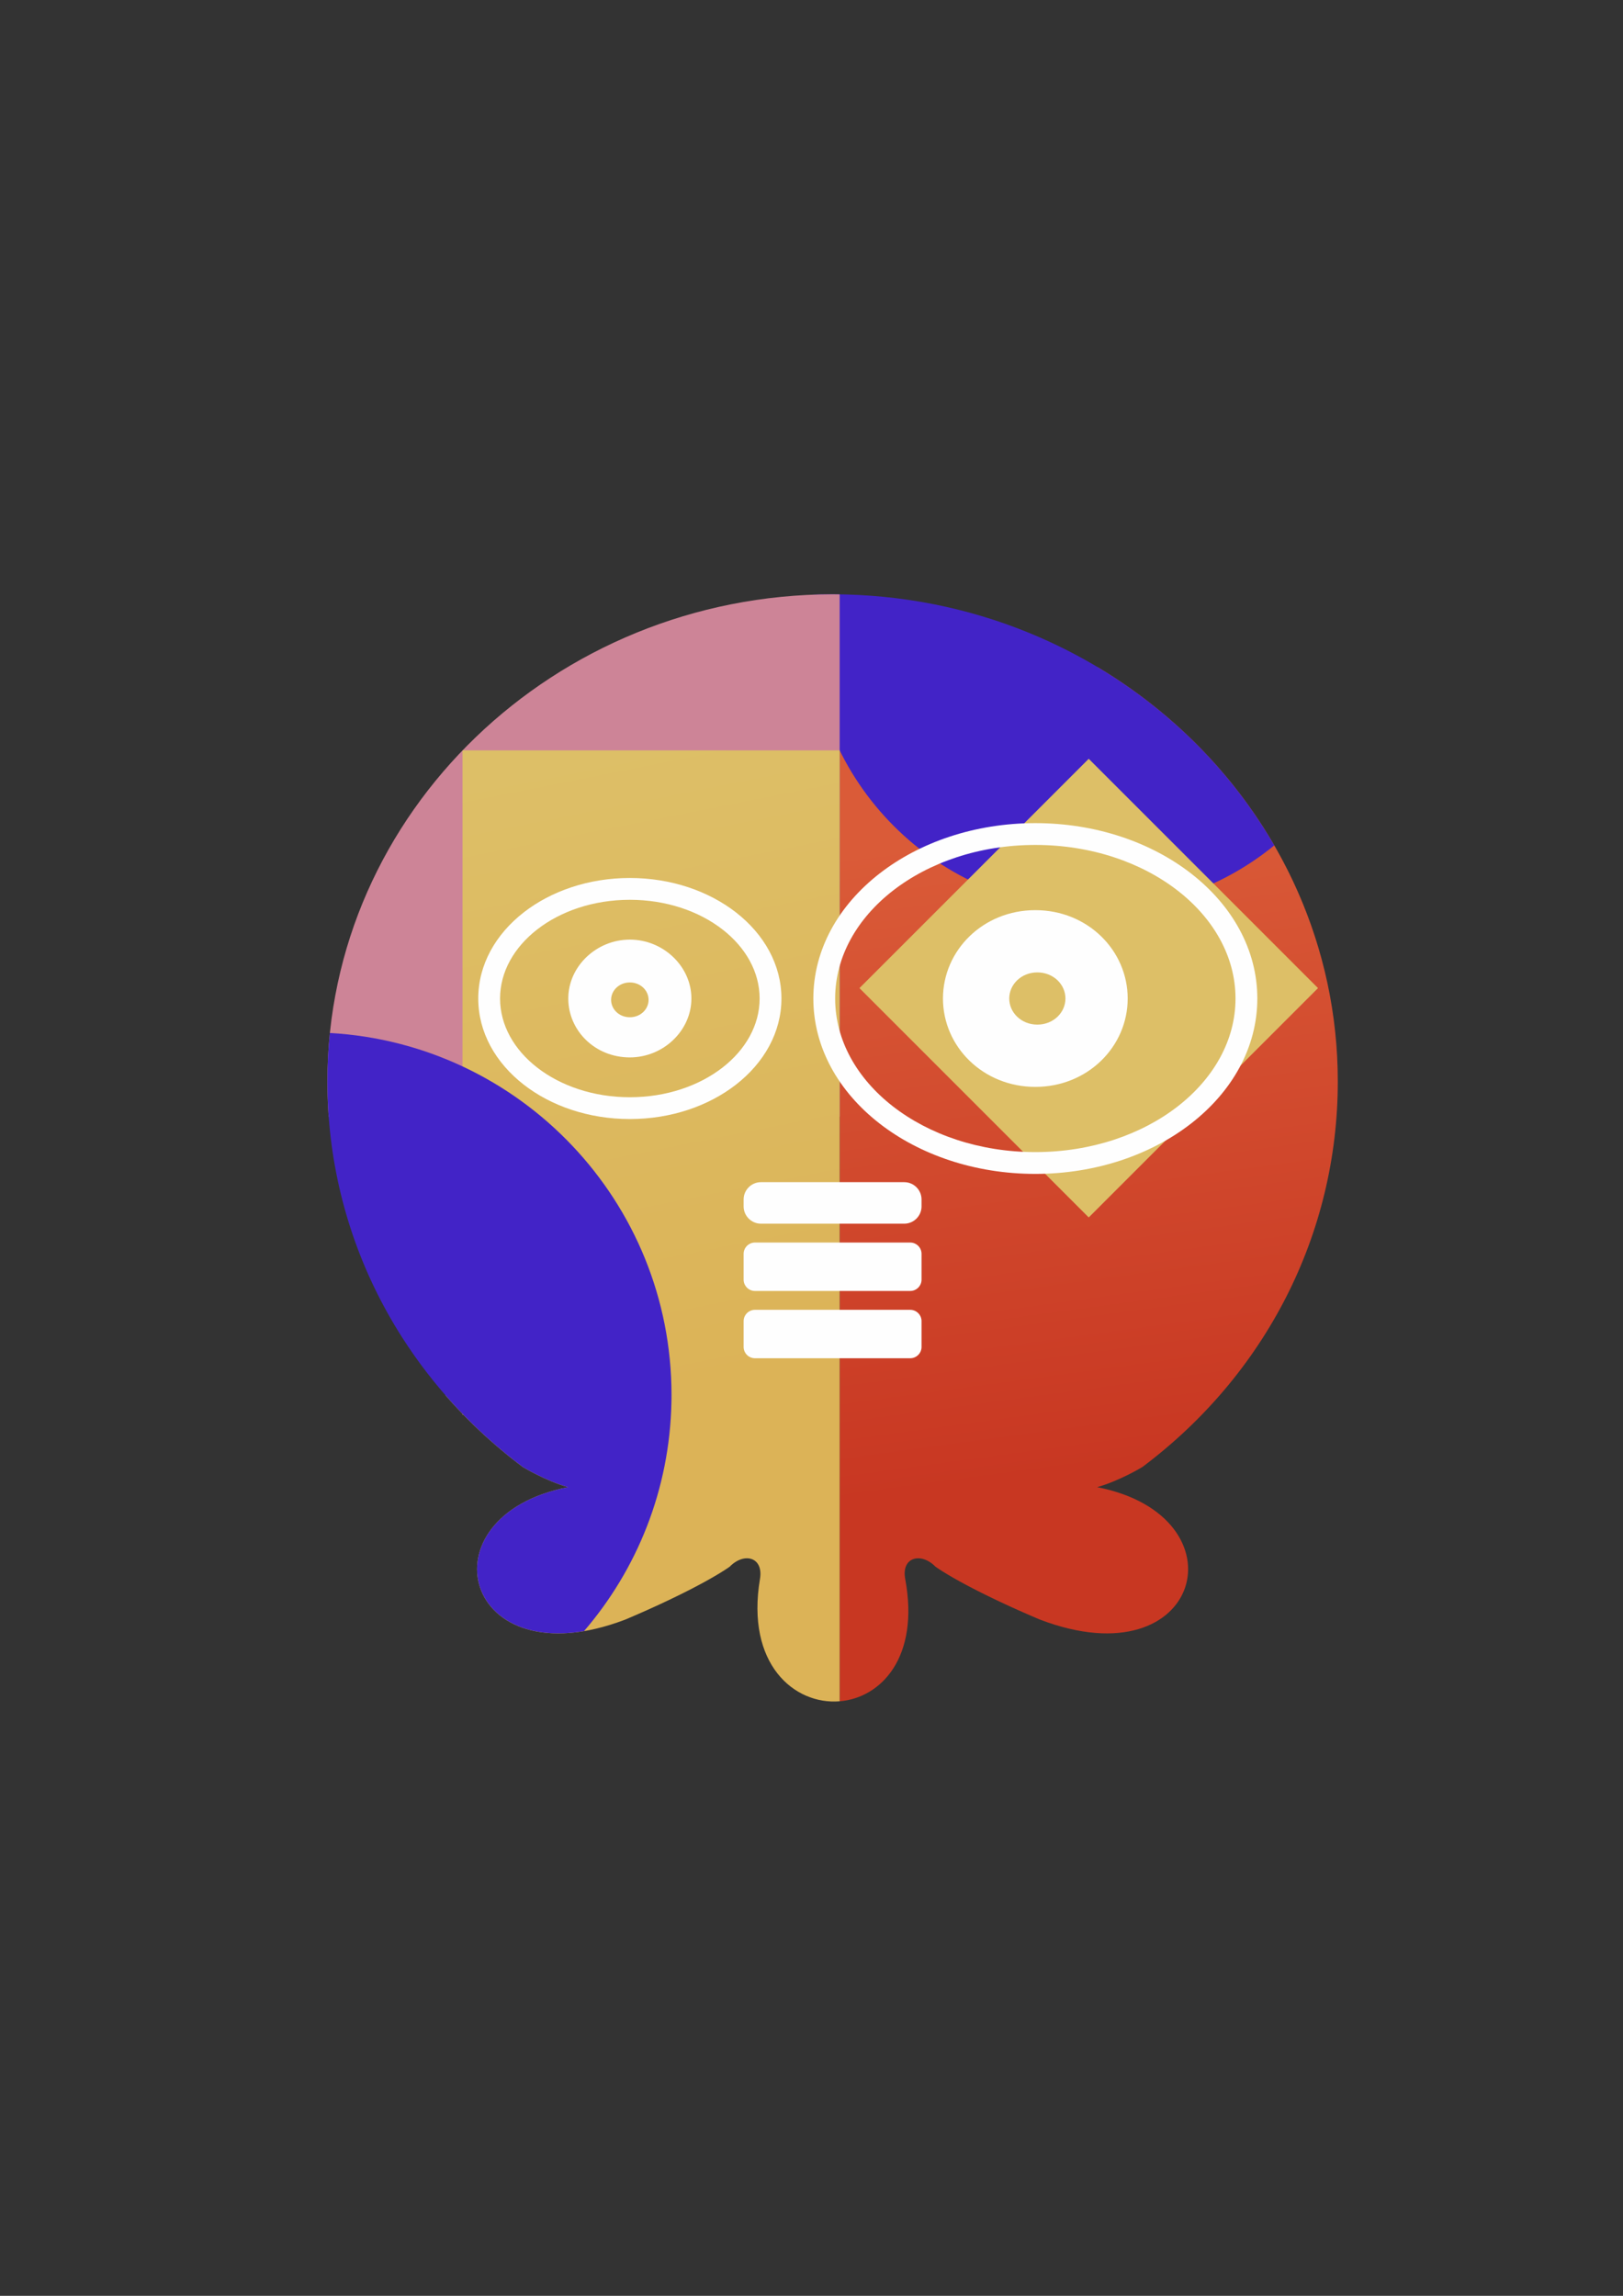 <?xml version="1.0" encoding="UTF-8"?>
<!DOCTYPE svg PUBLIC "-//W3C//DTD SVG 1.1//EN" "http://www.w3.org/Graphics/SVG/1.1/DTD/svg11.dtd">
<!-- Creator: CorelDRAW 2019 (64-Bit) -->
<svg xmlns="http://www.w3.org/2000/svg" xml:space="preserve" width="210mm" height="297mm" version="1.1" style="shape-rendering:geometricPrecision; text-rendering:geometricPrecision; image-rendering:optimizeQuality; fill-rule:evenodd; clip-rule:evenodd"
viewBox="0 0 21000 29700"
 xmlns:xlink="http://www.w3.org/1999/xlink"
 xmlns:xodm="http://www.corel.com/coreldraw/odm/2003">
 <rect x="0" y="0" width="21000" height="29700" fill="#333333" stroke="none"/>
 <defs>
  <style type="text/css">
   <![CDATA[
    .fil0 {fill:none;fill-rule:nonzero}
    .fil6 {fill:#FEFEFE}
    .fil2 {fill:#4223C7}
    .fil5 {fill:#DDBF67}
    .fil7 {fill:#FEFEFE;fill-rule:nonzero}
    .fil3 {fill:url(#id0)}
    .fil1 {fill:url(#id1)}
    .fil4 {fill:url(#id2)}
   ]]>
  </style>
  <linearGradient id="id0" gradientUnits="userSpaceOnUse" x1="5354.84" y1="12932.43" x2="9926.84" y2="8286.35">
   <stop offset="0" style="stop-opacity:1; stop-color:#CD8497"/>
   <stop offset="1" style="stop-opacity:1; stop-color:#CD8497"/>
  </linearGradient>
  <linearGradient id="id1" gradientUnits="userSpaceOnUse" x1="12932.51" y1="19176.62" x2="11811.94" y2="10911.55">
   <stop offset="0" style="stop-opacity:1; stop-color:#C83722"/>
   <stop offset="1" style="stop-opacity:1; stop-color:#DA5B38"/>
  </linearGradient>
  <linearGradient id="id2" gradientUnits="userSpaceOnUse" x1="8688.58" y1="18045.61" x2="7048.17" y2="9816.05">
   <stop offset="0" style="stop-opacity:1; stop-color:#DCB357"/>
   <stop offset="1" style="stop-opacity:1; stop-color:#DDBF67"/>
  </linearGradient>
 </defs>
 <g id="图层_x0020_1">
  <polygon class="fil0" points="189.51,6912.5 21356.18,6912.5 21356.18,22787.5 189.51,22787.5 "/>
  <g id="_3505283280">
   <path class="fil1" d="M10864.64 8632.93l3341.38 0c144.56,86.43 285.38,178.12 422.18,274.81l3.07 2.16c80.35,56.87 159.31,115.45 236.84,175.71l8.48 6.58c76.14,59.37 150.88,120.38 224.16,182.92l11.94 10.21c72.07,61.82 142.72,125.12 211.9,189.9l14.83 13.94c67.9,63.97 134.38,129.34 199.35,196.08l18.47 19.1c39.6,41.01 78.66,82.5 117.12,124.51l10.23 11.1c19.63,21.53 39.07,43.22 58.39,65.02 7.52,8.48 14.98,17.01 22.45,25.54 32.58,37.16 64.74,74.67 96.46,112.55 7.82,9.34 15.68,18.64 23.45,28.02 17.4,20.98 34.61,42.11 51.72,63.32 8.78,10.89 17.45,21.87 26.15,32.82 27.89,35.11 55.46,70.46 82.62,106.12 9.67,12.7 19.34,25.4 28.93,38.16 15.37,20.45 30.6,41.01 45.7,61.67 10.51,14.38 20.87,28.87 31.24,43.34 23.24,32.42 46.24,65.01 68.89,97.84 10.85,15.74 21.66,31.51 32.4,47.33 13.1,19.29 26.09,38.65 38.94,58.1 17.27,26.15 34.34,52.42 51.19,78.84 13.82,21.68 27.48,43.46 41.06,65.29 11.83,19.03 23.55,38.13 35.21,57.26 11.01,18.06 21.98,36.16 32.77,54.35 18.79,31.68 37.35,63.49 55.55,95.52 9.87,17.36 19.57,34.83 29.29,52.28 12.23,21.96 24.28,44.02 36.28,66.1 9.05,16.65 18.11,33.29 26.98,50.05 17.88,33.79 35.45,67.75 52.68,101.9 8.22,16.31 16.33,32.67 24.43,49.04 12.62,25.51 25.01,51.15 37.33,76.81 6.96,14.5 13.98,28.96 20.8,43.53 16.74,35.78 33.1,71.76 49.13,107.92 7.03,15.85 13.99,31.75 20.91,47.67 12.74,29.32 25.22,58.76 37.54,88.28 5.91,14.15 11.83,28.29 17.62,42.49 14.45,35.48 28.55,71.14 42.32,106.93 5.7,14.81 11.35,29.63 16.94,44.48 13.31,35.34 26.34,70.8 39.02,106.42 4.19,11.78 8.31,23.58 12.43,35.39 12.21,35.03 24.08,70.22 35.67,105.53 4.57,13.93 9.12,27.88 13.6,41.85 13.07,40.83 25.87,81.78 38.09,122.96 2.65,8.91 5.12,17.89 7.73,26.82 10.44,35.77 20.53,71.68 30.35,107.7 3.41,12.51 6.83,25.02 10.16,37.57 11.26,42.48 22.17,85.11 32.52,127.93 2.34,9.69 4.53,19.45 6.83,29.16 8.67,36.62 16.97,73.37 24.99,110.22 2.49,11.43 5.02,22.84 7.44,34.29 9.22,43.71 18.02,87.57 26.27,131.61 1.94,10.35 3.76,20.74 5.65,31.11 6.96,38.11 13.53,76.35 19.8,114.69 1.62,9.91 3.3,19.8 4.87,29.73 7.09,45 13.68,90.14 19.75,135.45 1.42,10.57 2.73,21.17 4.1,31.76 5.22,40.36 10.03,80.83 14.47,121.4 0.86,7.82 1.8,15.59 2.62,23.42 4.83,46.08 9.08,92.32 12.83,138.69 0.9,11.06 1.73,22.14 2.57,33.21 3.32,43.71 6.26,87.52 8.68,131.46 0.24,4.33 0.55,8.64 0.78,12.97 2.47,47.12 4.28,94.39 5.62,141.79l0.91 35.25c1.13,47.92 1.9,95.93 1.9,144.11 0,1973.9 -935.01,3792.08 -2528.01,4986.83 0,0 -289.05,176.36 -585.38,261.03 1918.19,375.22 1362.38,2513.04 -736.76,1714.59l-5.61 -2.37c-16.49,-6.95 -32.93,-13.92 -49.34,-20.91l-11.86 -5.07 -44.4 -19.04 -13.3 -5.75 -42.52 -18.47 -14.77 -6.45 -47.65 -20.96 -5.09 -2.24c-15.76,-6.97 -31.45,-13.96 -47.09,-20.95l-16.98 -7.6 -41.93 -18.89 -14.87 -6.75 -38.95 -17.76 -13.23 -6.06c-14.27,-6.55 -28.49,-13.12 -42.63,-19.67l-10.31 -4.78 -40.61 -18.97 -18.06 -8.49c-14.81,-6.98 -29.57,-13.95 -44.19,-20.91l-3.57 -1.7c-15.74,-7.49 -31.36,-14.98 -46.87,-22.44l-8.04 -3.88c-14.66,-7.08 -29.22,-14.15 -43.66,-21.19l-5.85 -2.85c-15.06,-7.36 -29.98,-14.7 -44.79,-22.02l-5.68 -2.8c-15.23,-7.55 -30.32,-15.06 -45.26,-22.55l-3.18 -1.59c-15.3,-7.68 -30.44,-15.33 -45.43,-22.95l-6.36 -3.24c-13.73,-6.99 -27.33,-13.97 -40.78,-20.91l-5.83 -3.01c-14.22,-7.35 -28.3,-14.66 -42.18,-21.94l-1.92 -1.01c-14.03,-7.36 -27.87,-14.67 -41.55,-21.95l-4.85 -2.58c-13.91,-7.41 -27.63,-14.79 -41.14,-22.1l-0.74 -0.39c-13.85,-7.5 -27.46,-14.95 -40.87,-22.34l-4.04 -2.23c-11.91,-6.57 -23.64,-13.09 -35.2,-19.58l-6.7 -3.77c-11.29,-6.35 -22.42,-12.66 -33.36,-18.92l-5.05 -2.89c-11.65,-6.68 -23.09,-13.31 -34.31,-19.87l-2.15 -1.25c-11.67,-6.83 -23.09,-13.6 -34.29,-20.3l-2.21 -1.31c-11.33,-6.79 -22.42,-13.52 -33.25,-20.16l-2.36 -1.46c-10.23,-6.29 -20.24,-12.51 -30,-18.66l-3.43 -2.17c-9.58,-6.05 -18.93,-12.04 -28.03,-17.94l-2.91 -1.89c-8.85,-5.76 -17.46,-11.45 -25.85,-17.08l-3.79 -2.53c-9.08,-6.1 -17.88,-12.12 -26.37,-18.04 -188.06,-192.32 -444.31,-123.25 -391.87,157.79 189,1012.84 -311.54,1539.02 -847.71,1583.19l0 -13375.93z"/>
   <path class="fil2" d="M16487.73 10936.68c-633.13,516.71 -1441.58,826.74 -2322.52,826.74 -2030.19,0 -3675.98,-1645.79 -3675.98,-3675.98 0,-132.94 7.24,-264.19 21,-393.48l30.73 -1.16c30.12,-1.09 60.27,-2.03 90.47,-2.78 47.01,-1.16 94.14,-1.85 141.42,-1.91 50.07,0.06 99.99,0.81 149.78,2.02 12.84,0.31 25.67,0.64 38.49,1.01 45.4,1.31 90.7,2.97 135.88,5.16 4.65,0.22 9.34,0.36 13.99,0.6 49.17,2.52 98.18,5.6 147.06,9.18 12.52,0.91 25.03,1.89 37.54,2.87 41.74,3.26 83.36,6.88 124.89,10.86 8.28,0.79 16.58,1.48 24.85,2.31 48.01,4.83 95.86,10.17 143.55,16.02 12.04,1.47 24.06,3.04 36.09,4.57 39.88,5.09 79.63,10.53 119.29,16.26 10,1.45 20.03,2.8 30.01,4.3 46.83,7.03 93.49,14.54 139.97,22.55 12.06,2.08 24.09,4.27 36.13,6.41 37.55,6.67 74.99,13.66 112.33,20.9 12.1,2.35 24.22,4.64 36.3,7.07 45.25,9.09 90.38,18.56 135.28,28.56 12.26,2.73 24.47,5.62 36.71,8.41 35.21,8.03 70.32,16.36 105.32,24.91 14,3.42 28.02,6.82 41.99,10.34 43.77,11.04 87.42,22.4 130.82,34.3 11.55,3.17 23.03,6.51 34.56,9.73 34.4,9.62 68.69,19.5 102.88,29.63 14.83,4.39 29.64,8.79 44.42,13.29 42.41,12.91 84.7,26.09 126.72,39.81 10.93,3.57 21.77,7.33 32.68,10.95 33.34,11.08 66.58,22.4 99.69,33.96 15.92,5.56 31.81,11.16 47.67,16.84 35.7,12.79 71.27,25.84 106.67,39.21 15.12,5.71 30.19,11.51 45.25,17.32 32.63,12.59 65.14,25.41 97.51,38.5 17.12,6.92 34.19,13.91 51.24,20.97 28.79,11.92 57.46,24.07 86.04,36.37 20.1,8.65 40.17,17.35 60.16,26.19 30.87,13.66 61.64,27.5 92.26,41.6 18.55,8.54 37.04,17.21 55.49,25.92 23.96,11.31 47.81,22.8 71.61,34.36 21.51,10.45 43,20.94 64.36,31.62 30.78,15.38 61.43,30.97 91.91,46.82 19.27,10.03 38.46,20.19 57.63,30.39 20.7,11.01 41.29,22.2 61.88,33.38 19.27,10.46 38.53,20.93 57.65,31.61 32.71,18.28 65.25,36.81 97.57,55.65 20.56,11.98 41,24.13 61.43,36.3 17.59,10.48 35.1,21.07 52.6,31.67 20.58,12.47 41.14,24.99 61.54,37.71 30.76,19.18 61.37,38.55 91.75,58.24 21.27,13.78 42.37,27.77 63.48,41.76 15.11,10.02 30.18,20.1 45.22,30.22 21.57,14.5 43.06,29.1 64.41,43.88 11.25,7.79 22.37,15.73 33.56,23.6 40.19,28.23 80.09,56.82 119.61,85.88 11.68,8.59 23.33,17.2 34.96,25.84 22.64,16.83 45.17,33.8 67.55,50.94 7.38,5.65 14.68,11.42 22.04,17.1 43.55,33.68 86.68,67.84 129.33,102.55 8.46,6.89 16.94,13.75 25.37,20.67 23.3,19.11 46.44,38.38 69.43,57.82 5.34,4.51 10.62,9.1 15.94,13.63 45.28,38.54 90.02,77.67 134.19,117.38l15.71 14.09c23.49,21.24 46.79,42.66 69.95,64.24l12.28 11.55c47.83,44.81 95.03,90.27 141.43,136.46l1.14 1.12c23.68,23.59 47.15,47.37 70.46,71.31l9.08 9.39c69.98,72.18 138.24,145.9 204.68,221.17l7.31 8.32c66.83,75.97 131.85,153.46 194.96,232.45l5.52 6.93c63.63,79.86 125.33,161.22 185.01,244.03l3.35 4.64c60.15,83.61 118.25,168.66 174.24,255.13l2.1 3.24c56.54,87.43 110.92,176.27 163.07,266.48l0.06 0.1z"/>
   <path class="fil3" d="M4252.8 14446.44l6611.84 0 0 -6757.09 -2.01 -0.03c-29.92,-0.43 -59.77,-1.17 -89.78,-1.21 -3597.84,4.52 -6536.76,2825.19 -6536.76,6302.9 0,30.39 0.22,60.75 0.67,91.07l0.04 2.91c0.45,29.54 1.11,59.06 1.97,88.53l0.12 4.06c0.87,28.87 1.94,57.7 3.2,86.49l0.28 6.4c1.29,28.67 2.78,57.32 4.47,85.92l0.33 5.66c1.68,28.17 3.57,56.3 5.63,84.39z"/>
   <path class="fil4" d="M10864.64 9816.05l0 8486.59 0 3706.22c-586.87,48.36 -1216.43,-480.83 -1031.29,-1583.19 47.35,-281.94 -203.81,-350.11 -391.87,-157.79 -8.49,5.92 -17.3,11.94 -26.37,18.04l-3.79 2.53c-8.4,5.62 -16.99,11.31 -25.85,17.08l-2.91 1.89c-9.11,5.91 -18.45,11.89 -28.03,17.94l-3.43 2.17c-9.76,6.16 -19.76,12.37 -30,18.66l-2.36 1.46c-10.82,6.64 -21.91,13.37 -33.25,20.16l-2.21 1.31c-11.2,6.7 -22.61,13.46 -34.29,20.3l-2.15 1.25c-11.23,6.56 -22.67,13.19 -34.31,19.87l-5.05 2.89c-10.95,6.26 -22.06,12.57 -33.36,18.92l-6.7 3.77c-11.55,6.48 -23.29,13.01 -35.2,19.58l-4.04 2.23c-13.41,7.39 -27.03,14.84 -40.87,22.34l-0.74 0.39c-13.51,7.32 -27.24,14.69 -41.14,22.1l-4.85 2.58c-13.68,7.28 -27.51,14.59 -41.55,21.95l-1.92 1.01c-13.88,7.27 -27.97,14.59 -42.18,21.94l-5.83 3.01c-13.45,6.94 -27.05,13.91 -40.78,20.91l-6.36 3.24c-14.98,7.61 -30.12,15.27 -45.43,22.95l-3.18 1.59c-14.94,7.48 -30.03,15 -45.26,22.55l-5.68 2.8c-14.8,7.32 -29.73,14.66 -44.79,22.02l-5.85 2.85c-14.44,7.05 -29,14.12 -43.66,21.19l-8.04 3.88c-15.51,7.47 -31.13,14.95 -46.87,22.44l-3.57 1.7c-14.63,6.96 -29.38,13.94 -44.19,20.91l-18.06 8.49 -40.61 18.97 -10.31 4.78c-14.13,6.56 -28.35,13.11 -42.63,19.67l-13.23 6.06 -38.95 17.76 -14.87 6.75 -41.93 18.89 -16.98 7.6c-15.64,6.99 -31.33,13.98 -47.09,20.95l-5.09 2.24c-15.83,6.99 -31.72,13.99 -47.65,20.96l-14.77 6.45 -42.52 18.47 -13.3 5.75 -44.4 19.04 -11.86 5.07c-16.41,6.99 -32.86,13.96 -49.34,20.91l-5.61 2.37c-2099.14,798.45 -2654.95,-1339.37 -736.76,-1714.59 -296.33,-84.67 -585.38,-261.03 -585.38,-261.03 -24.63,-18.48 -49.11,-37.1 -73.42,-55.88l-1.78 -1.37c-23.5,-18.16 -46.86,-36.46 -70.07,-54.89l-4.17 -3.32c-22.98,-18.28 -45.81,-36.68 -68.5,-55.23l-2.88 -2.35c-23.03,-18.85 -45.91,-37.84 -68.63,-56.96l-3.5 -2.95c-22.04,-18.56 -43.92,-37.25 -65.66,-56.06l-5.21 -4.52c-21.4,-18.57 -42.68,-37.25 -63.8,-56.06l-4.99 -4.44c-21.03,-18.76 -41.92,-37.64 -62.68,-56.65l-7.35 -6.75c-19.93,-18.3 -39.74,-36.72 -59.4,-55.24l-8.33 -7.86c-18.98,-17.94 -37.82,-35.97 -56.55,-54.1l-9.83 -9.53c-18.44,-17.93 -36.76,-35.96 -54.95,-54.08l-11.32 -11.3c-18.06,-18.07 -36,-36.22 -53.81,-54.48l-10.87 -11.18 -11.78 0 0 -12.16c-13.34,-13.8 -26.6,-27.65 -39.8,-41.56l-10.82 -11.43c-16.82,-17.82 -33.52,-35.73 -50.12,-53.72l-13.47 -14.65c-16.08,-17.54 -32.06,-35.15 -47.93,-52.85l-12.67 -14.17c-16.16,-18.13 -32.2,-36.34 -48.14,-54.63l222.95 -359.63 0 -7980.18 4880.02 0 0 108.39zm-5062.59 89.68c26,-29.3 52.28,-58.36 78.81,-87.21l2.14 -2.31 -80.95 89.52zm0 0c-13.44,15.13 -26.79,30.34 -40.07,45.61l40.07 -45.61z"/>
   <path class="fil2" d="M8688.58 18045.61l-0.02 3.53c-0.01,14.49 -0.1,28.95 -0.25,43.4l-0.21 17.62c-0.14,9.87 -0.3,19.72 -0.5,29.57 -22.25,1130.34 -444.44,2162.59 -1130.83,2961.24 -1649.6,279.29 -1952.46,-1520.73 -207.29,-1862.1 -296.33,-84.67 -585.38,-261.03 -585.38,-261.03 -628.79,-471.59 -1154.94,-1040.36 -1561.66,-1677.46l-0.03 -0.01 -10.87 -17.2c-13.88,-21.9 -27.62,-43.86 -41.22,-65.91l-12.13 -19.77c-12.84,-21.01 -25.55,-42.09 -38.14,-63.24l-14.11 -23.78c-7.43,-12.61 -14.82,-25.23 -22.15,-37.89 -4.96,-8.56 -9.86,-17.16 -14.79,-25.74 -11.48,-20.03 -22.87,-40.11 -34.12,-60.27l-14.13 -25.45c-10.81,-19.58 -21.51,-39.22 -32.1,-58.9 -4.83,-8.98 -9.67,-17.95 -14.46,-26.95 -7.05,-13.25 -14.04,-26.52 -20.99,-39.82 -4.41,-8.44 -8.76,-16.91 -13.14,-25.37 -10.56,-20.44 -21.02,-40.94 -31.34,-61.49l-12.77 -25.55c-9.32,-18.75 -18.52,-37.55 -27.65,-56.39 -5.43,-11.21 -10.85,-22.42 -16.21,-33.66 -5.81,-12.19 -11.57,-24.41 -17.3,-36.63 -5.45,-11.63 -10.83,-23.27 -16.21,-34.94 -7.97,-17.29 -15.87,-34.62 -23.68,-51.99 -5.02,-11.16 -10.01,-22.34 -14.96,-33.53 -5.2,-11.75 -10.4,-23.5 -15.53,-35.28 -8.02,-18.44 -15.95,-36.93 -23.79,-55.45 -4.54,-10.72 -9.02,-21.45 -13.5,-32.2 -6.13,-14.7 -12.18,-29.43 -18.19,-44.17 -5.68,-13.93 -11.31,-27.89 -16.89,-41.87 -5.65,-14.15 -11.24,-28.31 -16.78,-42.5 -4.15,-10.63 -8.3,-21.26 -12.4,-31.92 -7.42,-19.31 -14.71,-38.67 -21.94,-58.06 -3.94,-10.58 -7.83,-21.17 -11.71,-31.78 -5.59,-15.27 -11.11,-30.56 -16.58,-45.87 -4.59,-12.85 -9.14,-25.72 -13.64,-38.61 -5.64,-16.15 -11.23,-32.32 -16.74,-48.52l-9.88 -29.2c-6.96,-20.79 -13.8,-41.62 -20.54,-62.5 -2.97,-9.2 -5.87,-18.42 -8.8,-27.63 -5.47,-17.23 -10.86,-34.48 -16.18,-51.76 -3.18,-10.33 -6.34,-20.66 -9.46,-31.01 -5.73,-18.97 -11.35,-37.98 -16.9,-57.02l-7.58 -26.19c-6.36,-22.2 -12.61,-44.44 -18.72,-66.73 -2.13,-7.76 -4.2,-15.54 -6.3,-23.31 -5.34,-19.79 -10.6,-39.62 -15.74,-59.47l-4.37 -16.76c-6.12,-23.89 -12.05,-47.85 -17.88,-71.83l-4.98 -20.59c-5.81,-24.24 -11.49,-48.53 -17.01,-72.87l-3.78 -16.98c-5.06,-22.63 -10.01,-45.29 -14.82,-68l-2.53 -11.87c-5.23,-24.94 -10.27,-49.95 -15.19,-74.98l-3.88 -19.85c-4.84,-25.05 -9.55,-50.15 -14.08,-75.28l-2.32 -13.15c-4.29,-24.1 -8.44,-48.25 -12.45,-72.43l-1.8 -10.79c-4.28,-26.1 -8.35,-52.24 -12.29,-78.42l-2.44 -16.36c-3.88,-26.23 -7.62,-52.49 -11.16,-78.8l-1.25 -9.58c-3.36,-25.29 -6.56,-50.62 -9.62,-75.99l-1.31 -10.82c-3.18,-26.86 -6.17,-53.77 -9.01,-80.71l-1.4 -13.55c-2.86,-27.8 -5.57,-55.62 -8.05,-83.5l-0.02 -0.24c-2.52,-28.29 -4.81,-56.64 -6.95,-85.01l-0.69 -9.1c-2.04,-27.66 -3.88,-55.36 -5.55,-83.1l-0.68 -11.58c-3.32,-56.93 -5.84,-114.02 -7.6,-171.25l-0.3 -9.42c-0.82,-28.02 -1.43,-56.08 -1.87,-84.17l-0.15 -10.92c-0.41,-28.61 -0.65,-57.26 -0.65,-85.94 0,-211.85 11.1,-421.22 32.39,-627.71 2464.59,139.99 4420.09,2182.65 4420.1,4682.29l0.02 0.02z"/>
   <polygon class="fil5" points="14087.13,9816.04 17053.9,12782.81 14087.13,15749.58 11120.36,12782.81 "/>
   <path class="fil6" d="M9845.49 15293.31l1854.72 0c123.06,0 223.72,100.66 223.72,223.72l0 89.45c0,123.06 -100.66,223.72 -223.72,223.72l-1854.72 0c-123.06,0 -223.72,-100.66 -223.72,-223.72l0 -89.45c0,-123.06 100.66,-223.72 223.72,-223.72zm-77.28 1651.35l2009.28 0c80.55,0 146.44,65.88 146.44,146.44l0 333.49c0,80.56 -65.89,146.44 -146.44,146.44l-2009.28 0c-80.55,0 -146.44,-65.88 -146.44,-146.44l0 -333.49c0,-80.56 65.89,-146.44 146.44,-146.44zm0 -870.42l2009.28 0c80.55,0 146.44,65.89 146.44,146.44l0 333.5c0,80.55 -65.89,146.44 -146.44,146.44l-2009.28 0c-80.55,0 -146.44,-65.89 -146.44,-146.44l0 -333.5c0,-80.55 65.89,-146.44 146.44,-146.44z"/>
   <path class="fil7" d="M8149.54 12155.47c-432.96,0 -796.5,346.29 -796.5,761.9 0,415.61 346.32,761.93 796.5,761.93 432.86,0 796.5,-346.32 796.5,-761.93 0,-415.61 -363.64,-761.9 -796.5,-761.9zm0 1004.29c-138.6,0 -242.53,-103.89 -242.53,-225.04 0,-121.25 103.93,-225.14 242.53,-225.14 138.5,0 242.4,103.89 242.4,225.14 0,121.15 -103.9,225.04 -242.4,225.04zm0 0z"/>
   <path class="fil7" d="M14591.21 12917.36c0,-623.57 -519.57,-1143.13 -1195.05,-1143.13 -675.5,0 -1195.05,519.56 -1195.05,1143.13 0,623.58 519.55,1143.18 1195.05,1143.18 675.48,0 1195.05,-519.6 1195.05,-1143.18zm-1169 337.63c-207.81,0 -363.69,-155.87 -363.69,-337.63 0,-181.92 155.88,-337.85 363.69,-337.85 207.8,0 363.67,155.93 363.67,337.85 0,181.76 -155.87,337.63 -363.67,337.63zm0 0z"/>
   <path class="fil7" d="M8149.54 11358.11c534.41,0 1020.25,170.32 1373.71,445.69 363.12,282.9 587.73,676.46 587.73,1113.58 0,437.12 -224.61,830.68 -587.73,1113.58 -353.46,275.37 -839.3,445.69 -1373.71,445.69 -534.41,0 -1020.25,-170.32 -1373.71,-445.69 -363.12,-282.9 -587.73,-676.46 -587.73,-1113.58 0,-437.12 224.61,-830.68 587.73,-1113.58 353.46,-275.37 839.3,-445.69 1373.71,-445.69zm1200.63 667.27c-305.36,-237.9 -729.71,-385.05 -1200.63,-385.05 -470.92,0 -895.27,147.15 -1200.63,385.05 -295.69,230.37 -478.59,545.91 -478.59,892 0,346.08 182.9,661.63 478.59,892 305.36,237.9 729.71,385.05 1200.63,385.05 470.92,0 895.27,-147.15 1200.63,-385.05 295.69,-230.37 478.59,-545.92 478.59,-892 0,-346.09 -182.9,-661.63 -478.59,-892z"/>
   <path class="fil7" d="M13396.16 10648.48c785.93,0 1499.48,249.75 2017.76,653.54 527.96,411.31 854.52,982.28 854.52,1615.36 0,633.08 -326.56,1204.05 -854.52,1615.36 -518.28,403.79 -1231.83,653.54 -2017.76,653.54 -785.93,0 -1499.48,-249.75 -2017.76,-653.54 -527.96,-411.31 -854.52,-982.28 -854.52,-1615.36 0,-633.08 326.56,-1204.05 854.52,-1615.36 518.28,-403.79 1231.83,-653.54 2017.76,-653.54zm1844.68 875.12c-470.19,-366.32 -1122.25,-592.9 -1844.68,-592.9 -722.43,0 -1374.49,226.58 -1844.68,592.9 -460.52,358.77 -745.38,851.73 -745.38,1393.78 0,542.05 284.86,1035.01 745.38,1393.78 470.19,366.32 1122.25,592.9 1844.68,592.9 722.43,0 1374.49,-226.58 1844.68,-592.9 460.52,-358.77 745.38,-851.73 745.38,-1393.78 0,-542.05 -284.86,-1035.01 -745.38,-1393.78z"/>
  </g>
 </g>
</svg>
